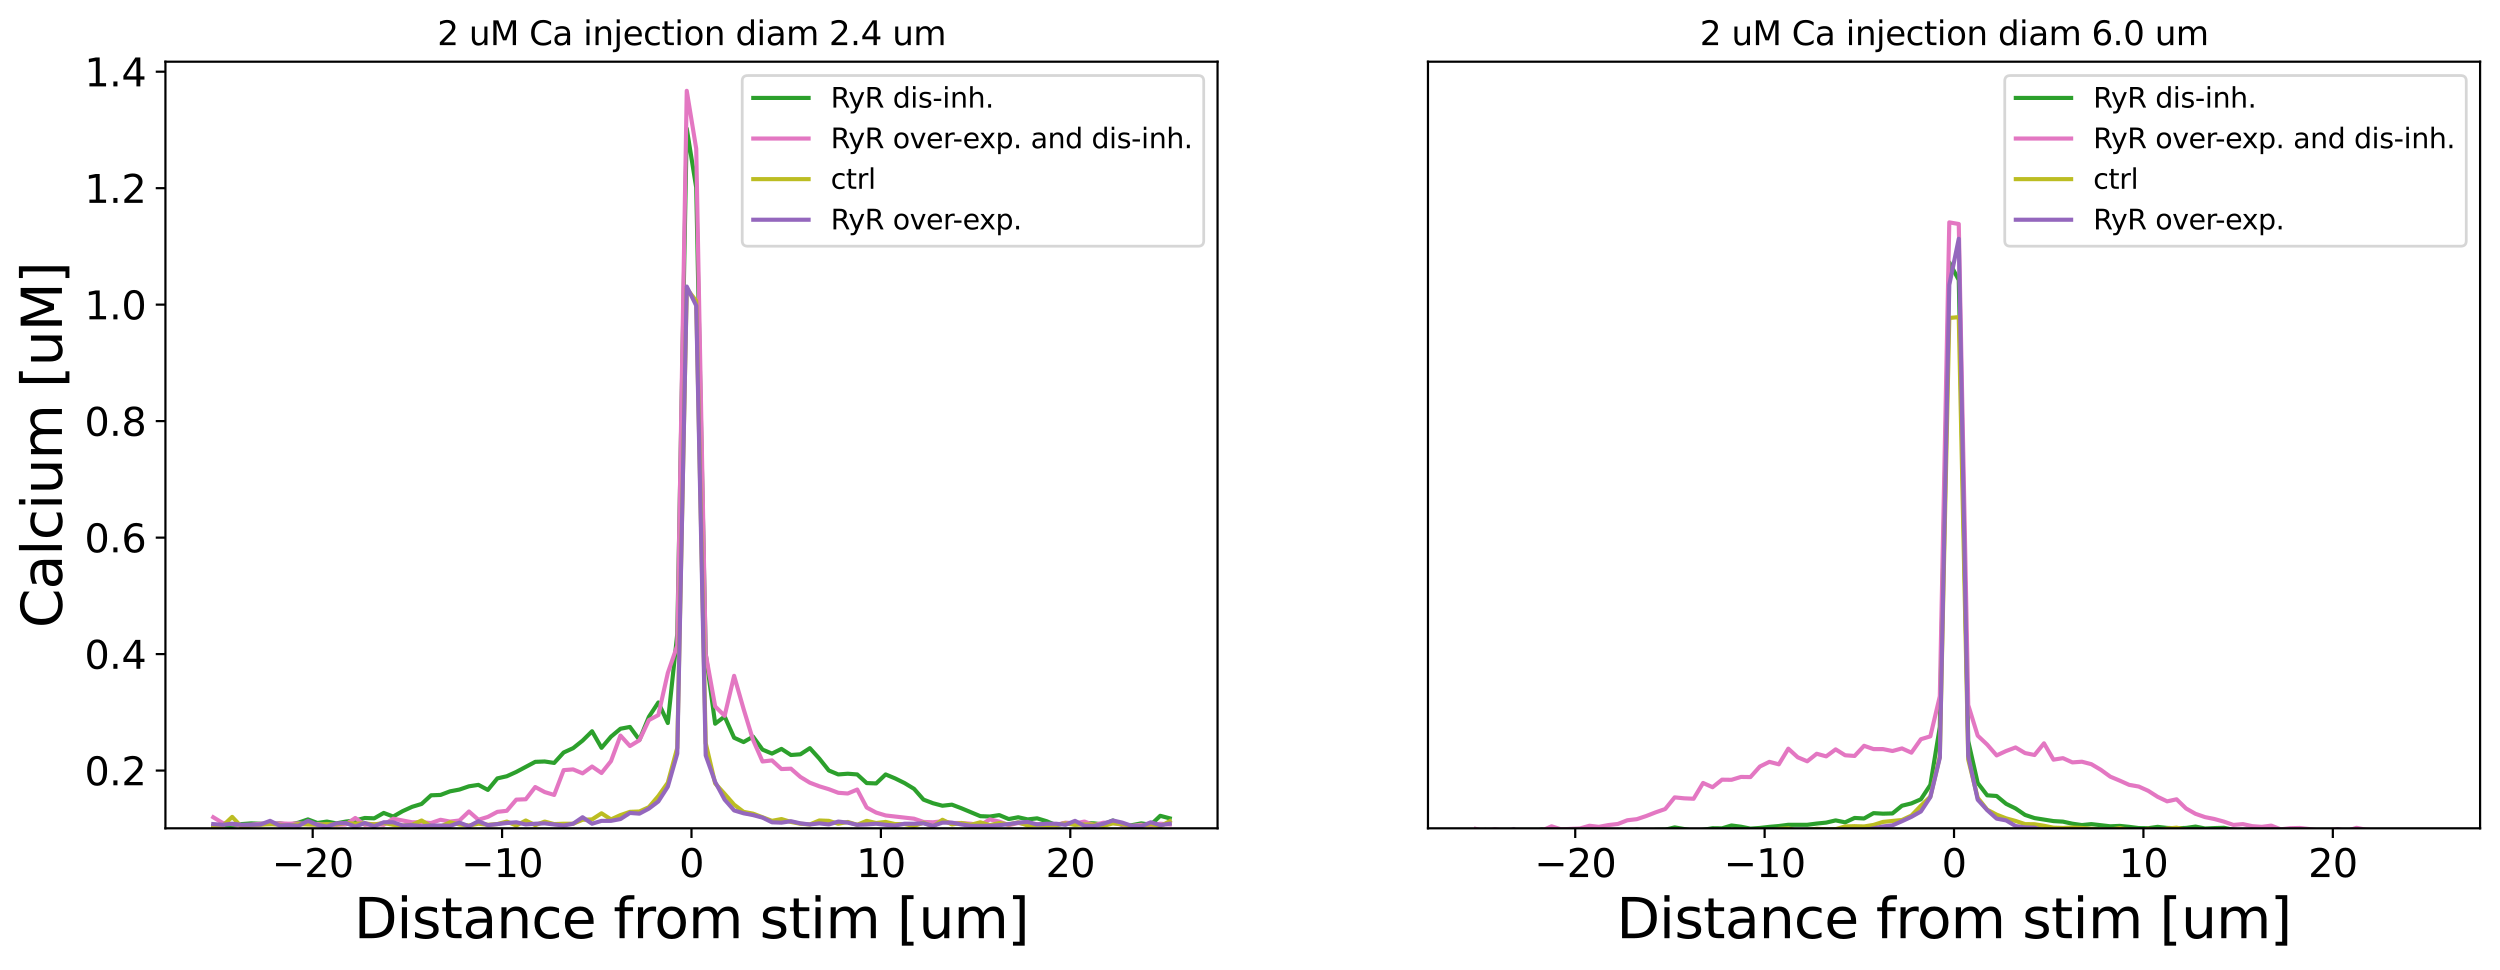 <?xml version="1.0" encoding="utf-8" standalone="no"?>
<!DOCTYPE svg PUBLIC "-//W3C//DTD SVG 1.1//EN"
  "http://www.w3.org/Graphics/SVG/1.1/DTD/svg11.dtd">
<svg xmlns:xlink="http://www.w3.org/1999/xlink" width="904.021pt" height="350.624pt" viewBox="0 0 904.021 350.624" xmlns="http://www.w3.org/2000/svg" version="1.1">
 <defs>
  <style type="text/css">*{stroke-linejoin: round; stroke-linecap: butt}</style>
 </defs>
 <g id="figure_1">
  <g id="patch_1">
   <path d="M 0 350.624 
L 904.021 350.624 
L 904.021 0 
L 0 0 
z
" style="fill: #ffffff"/>
  </g>
  <g id="axes_1">
   <g id="patch_2">
    <path d="M 59.821 299.518 
L 440.275 299.518 
L 440.275 22.318 
L 59.821 22.318 
z
" style="fill: #ffffff"/>
   </g>
   <g id="matplotlib.axis_1">
    <g id="xtick_1">
     <g id="line2d_1">
      <defs>
       <path id="m22f88941b1" d="M 0 0 
L 0 3.5 
" style="stroke: #000000; stroke-width: 0.8"/>
      </defs>
      <g>
       <use xlink:href="#m22f88941b1" x="113.071" y="299.518" style="stroke: #000000; stroke-width: 0.8"/>
      </g>
     </g>
     <g id="text_1">
      <!-- −20 -->
      <g transform="translate(98.297 317.156)scale(0.14 -0.14)">
       <defs>
        <path id="DejaVuSans-2212" d="M 678 2272 
L 4684 2272 
L 4684 1741 
L 678 1741 
L 678 2272 
z
" transform="scale(0.016)"/>
        <path id="DejaVuSans-32" d="M 1228 531 
L 3431 531 
L 3431 0 
L 469 0 
L 469 531 
Q 828 903 1448 1529 
Q 2069 2156 2228 2338 
Q 2531 2678 2651 2914 
Q 2772 3150 2772 3378 
Q 2772 3750 2511 3984 
Q 2250 4219 1831 4219 
Q 1534 4219 1204 4116 
Q 875 4013 500 3803 
L 500 4441 
Q 881 4594 1212 4672 
Q 1544 4750 1819 4750 
Q 2544 4750 2975 4387 
Q 3406 4025 3406 3419 
Q 3406 3131 3298 2873 
Q 3191 2616 2906 2266 
Q 2828 2175 2409 1742 
Q 1991 1309 1228 531 
z
" transform="scale(0.016)"/>
        <path id="DejaVuSans-30" d="M 2034 4250 
Q 1547 4250 1301 3770 
Q 1056 3291 1056 2328 
Q 1056 1369 1301 889 
Q 1547 409 2034 409 
Q 2525 409 2770 889 
Q 3016 1369 3016 2328 
Q 3016 3291 2770 3770 
Q 2525 4250 2034 4250 
z
M 2034 4750 
Q 2819 4750 3233 4129 
Q 3647 3509 3647 2328 
Q 3647 1150 3233 529 
Q 2819 -91 2034 -91 
Q 1250 -91 836 529 
Q 422 1150 422 2328 
Q 422 3509 836 4129 
Q 1250 4750 2034 4750 
z
" transform="scale(0.016)"/>
       </defs>
       <use xlink:href="#DejaVuSans-2212"/>
       <use xlink:href="#DejaVuSans-32" x="83.789"/>
       <use xlink:href="#DejaVuSans-30" x="147.412"/>
      </g>
     </g>
    </g>
    <g id="xtick_2">
     <g id="line2d_2">
      <g>
       <use xlink:href="#m22f88941b1" x="181.559" y="299.518" style="stroke: #000000; stroke-width: 0.8"/>
      </g>
     </g>
     <g id="text_2">
      <!-- −10 -->
      <g transform="translate(166.786 317.156)scale(0.14 -0.14)">
       <defs>
        <path id="DejaVuSans-31" d="M 794 531 
L 1825 531 
L 1825 4091 
L 703 3866 
L 703 4441 
L 1819 4666 
L 2450 4666 
L 2450 531 
L 3481 531 
L 3481 0 
L 794 0 
L 794 531 
z
" transform="scale(0.016)"/>
       </defs>
       <use xlink:href="#DejaVuSans-2212"/>
       <use xlink:href="#DejaVuSans-31" x="83.789"/>
       <use xlink:href="#DejaVuSans-30" x="147.412"/>
      </g>
     </g>
    </g>
    <g id="xtick_3">
     <g id="line2d_3">
      <g>
       <use xlink:href="#m22f88941b1" x="250.048" y="299.518" style="stroke: #000000; stroke-width: 0.8"/>
      </g>
     </g>
     <g id="text_3">
      <!-- 0 -->
      <g transform="translate(245.594 317.156)scale(0.14 -0.14)">
       <use xlink:href="#DejaVuSans-30"/>
      </g>
     </g>
    </g>
    <g id="xtick_4">
     <g id="line2d_4">
      <g>
       <use xlink:href="#m22f88941b1" x="318.537" y="299.518" style="stroke: #000000; stroke-width: 0.8"/>
      </g>
     </g>
     <g id="text_4">
      <!-- 10 -->
      <g transform="translate(309.629 317.156)scale(0.14 -0.14)">
       <use xlink:href="#DejaVuSans-31"/>
       <use xlink:href="#DejaVuSans-30" x="63.623"/>
      </g>
     </g>
    </g>
    <g id="xtick_5">
     <g id="line2d_5">
      <g>
       <use xlink:href="#m22f88941b1" x="387.025" y="299.518" style="stroke: #000000; stroke-width: 0.8"/>
      </g>
     </g>
     <g id="text_5">
      <!-- 20 -->
      <g transform="translate(378.118 317.156)scale(0.14 -0.14)">
       <use xlink:href="#DejaVuSans-32"/>
       <use xlink:href="#DejaVuSans-30" x="63.623"/>
      </g>
     </g>
    </g>
    <g id="text_6">
     <!-- Distance from stim [um] -->
     <g transform="translate(127.993 339.264)scale(0.2 -0.2)">
      <defs>
       <path id="DejaVuSans-44" d="M 1259 4147 
L 1259 519 
L 2022 519 
Q 2988 519 3436 956 
Q 3884 1394 3884 2338 
Q 3884 3275 3436 3711 
Q 2988 4147 2022 4147 
L 1259 4147 
z
M 628 4666 
L 1925 4666 
Q 3281 4666 3915 4102 
Q 4550 3538 4550 2338 
Q 4550 1131 3912 565 
Q 3275 0 1925 0 
L 628 0 
L 628 4666 
z
" transform="scale(0.016)"/>
       <path id="DejaVuSans-69" d="M 603 3500 
L 1178 3500 
L 1178 0 
L 603 0 
L 603 3500 
z
M 603 4863 
L 1178 4863 
L 1178 4134 
L 603 4134 
L 603 4863 
z
" transform="scale(0.016)"/>
       <path id="DejaVuSans-73" d="M 2834 3397 
L 2834 2853 
Q 2591 2978 2328 3040 
Q 2066 3103 1784 3103 
Q 1356 3103 1142 2972 
Q 928 2841 928 2578 
Q 928 2378 1081 2264 
Q 1234 2150 1697 2047 
L 1894 2003 
Q 2506 1872 2764 1633 
Q 3022 1394 3022 966 
Q 3022 478 2636 193 
Q 2250 -91 1575 -91 
Q 1294 -91 989 -36 
Q 684 19 347 128 
L 347 722 
Q 666 556 975 473 
Q 1284 391 1588 391 
Q 1994 391 2212 530 
Q 2431 669 2431 922 
Q 2431 1156 2273 1281 
Q 2116 1406 1581 1522 
L 1381 1569 
Q 847 1681 609 1914 
Q 372 2147 372 2553 
Q 372 3047 722 3315 
Q 1072 3584 1716 3584 
Q 2034 3584 2315 3537 
Q 2597 3491 2834 3397 
z
" transform="scale(0.016)"/>
       <path id="DejaVuSans-74" d="M 1172 4494 
L 1172 3500 
L 2356 3500 
L 2356 3053 
L 1172 3053 
L 1172 1153 
Q 1172 725 1289 603 
Q 1406 481 1766 481 
L 2356 481 
L 2356 0 
L 1766 0 
Q 1100 0 847 248 
Q 594 497 594 1153 
L 594 3053 
L 172 3053 
L 172 3500 
L 594 3500 
L 594 4494 
L 1172 4494 
z
" transform="scale(0.016)"/>
       <path id="DejaVuSans-61" d="M 2194 1759 
Q 1497 1759 1228 1600 
Q 959 1441 959 1056 
Q 959 750 1161 570 
Q 1363 391 1709 391 
Q 2188 391 2477 730 
Q 2766 1069 2766 1631 
L 2766 1759 
L 2194 1759 
z
M 3341 1997 
L 3341 0 
L 2766 0 
L 2766 531 
Q 2569 213 2275 61 
Q 1981 -91 1556 -91 
Q 1019 -91 701 211 
Q 384 513 384 1019 
Q 384 1609 779 1909 
Q 1175 2209 1959 2209 
L 2766 2209 
L 2766 2266 
Q 2766 2663 2505 2880 
Q 2244 3097 1772 3097 
Q 1472 3097 1187 3025 
Q 903 2953 641 2809 
L 641 3341 
Q 956 3463 1253 3523 
Q 1550 3584 1831 3584 
Q 2591 3584 2966 3190 
Q 3341 2797 3341 1997 
z
" transform="scale(0.016)"/>
       <path id="DejaVuSans-6e" d="M 3513 2113 
L 3513 0 
L 2938 0 
L 2938 2094 
Q 2938 2591 2744 2837 
Q 2550 3084 2163 3084 
Q 1697 3084 1428 2787 
Q 1159 2491 1159 1978 
L 1159 0 
L 581 0 
L 581 3500 
L 1159 3500 
L 1159 2956 
Q 1366 3272 1645 3428 
Q 1925 3584 2291 3584 
Q 2894 3584 3203 3211 
Q 3513 2838 3513 2113 
z
" transform="scale(0.016)"/>
       <path id="DejaVuSans-63" d="M 3122 3366 
L 3122 2828 
Q 2878 2963 2633 3030 
Q 2388 3097 2138 3097 
Q 1578 3097 1268 2742 
Q 959 2388 959 1747 
Q 959 1106 1268 751 
Q 1578 397 2138 397 
Q 2388 397 2633 464 
Q 2878 531 3122 666 
L 3122 134 
Q 2881 22 2623 -34 
Q 2366 -91 2075 -91 
Q 1284 -91 818 406 
Q 353 903 353 1747 
Q 353 2603 823 3093 
Q 1294 3584 2113 3584 
Q 2378 3584 2631 3529 
Q 2884 3475 3122 3366 
z
" transform="scale(0.016)"/>
       <path id="DejaVuSans-65" d="M 3597 1894 
L 3597 1613 
L 953 1613 
Q 991 1019 1311 708 
Q 1631 397 2203 397 
Q 2534 397 2845 478 
Q 3156 559 3463 722 
L 3463 178 
Q 3153 47 2828 -22 
Q 2503 -91 2169 -91 
Q 1331 -91 842 396 
Q 353 884 353 1716 
Q 353 2575 817 3079 
Q 1281 3584 2069 3584 
Q 2775 3584 3186 3129 
Q 3597 2675 3597 1894 
z
M 3022 2063 
Q 3016 2534 2758 2815 
Q 2500 3097 2075 3097 
Q 1594 3097 1305 2825 
Q 1016 2553 972 2059 
L 3022 2063 
z
" transform="scale(0.016)"/>
       <path id="DejaVuSans-20" transform="scale(0.016)"/>
       <path id="DejaVuSans-66" d="M 2375 4863 
L 2375 4384 
L 1825 4384 
Q 1516 4384 1395 4259 
Q 1275 4134 1275 3809 
L 1275 3500 
L 2222 3500 
L 2222 3053 
L 1275 3053 
L 1275 0 
L 697 0 
L 697 3053 
L 147 3053 
L 147 3500 
L 697 3500 
L 697 3744 
Q 697 4328 969 4595 
Q 1241 4863 1831 4863 
L 2375 4863 
z
" transform="scale(0.016)"/>
       <path id="DejaVuSans-72" d="M 2631 2963 
Q 2534 3019 2420 3045 
Q 2306 3072 2169 3072 
Q 1681 3072 1420 2755 
Q 1159 2438 1159 1844 
L 1159 0 
L 581 0 
L 581 3500 
L 1159 3500 
L 1159 2956 
Q 1341 3275 1631 3429 
Q 1922 3584 2338 3584 
Q 2397 3584 2469 3576 
Q 2541 3569 2628 3553 
L 2631 2963 
z
" transform="scale(0.016)"/>
       <path id="DejaVuSans-6f" d="M 1959 3097 
Q 1497 3097 1228 2736 
Q 959 2375 959 1747 
Q 959 1119 1226 758 
Q 1494 397 1959 397 
Q 2419 397 2687 759 
Q 2956 1122 2956 1747 
Q 2956 2369 2687 2733 
Q 2419 3097 1959 3097 
z
M 1959 3584 
Q 2709 3584 3137 3096 
Q 3566 2609 3566 1747 
Q 3566 888 3137 398 
Q 2709 -91 1959 -91 
Q 1206 -91 779 398 
Q 353 888 353 1747 
Q 353 2609 779 3096 
Q 1206 3584 1959 3584 
z
" transform="scale(0.016)"/>
       <path id="DejaVuSans-6d" d="M 3328 2828 
Q 3544 3216 3844 3400 
Q 4144 3584 4550 3584 
Q 5097 3584 5394 3201 
Q 5691 2819 5691 2113 
L 5691 0 
L 5113 0 
L 5113 2094 
Q 5113 2597 4934 2840 
Q 4756 3084 4391 3084 
Q 3944 3084 3684 2787 
Q 3425 2491 3425 1978 
L 3425 0 
L 2847 0 
L 2847 2094 
Q 2847 2600 2669 2842 
Q 2491 3084 2119 3084 
Q 1678 3084 1418 2786 
Q 1159 2488 1159 1978 
L 1159 0 
L 581 0 
L 581 3500 
L 1159 3500 
L 1159 2956 
Q 1356 3278 1631 3431 
Q 1906 3584 2284 3584 
Q 2666 3584 2933 3390 
Q 3200 3197 3328 2828 
z
" transform="scale(0.016)"/>
       <path id="DejaVuSans-5b" d="M 550 4863 
L 1875 4863 
L 1875 4416 
L 1125 4416 
L 1125 -397 
L 1875 -397 
L 1875 -844 
L 550 -844 
L 550 4863 
z
" transform="scale(0.016)"/>
       <path id="DejaVuSans-75" d="M 544 1381 
L 544 3500 
L 1119 3500 
L 1119 1403 
Q 1119 906 1312 657 
Q 1506 409 1894 409 
Q 2359 409 2629 706 
Q 2900 1003 2900 1516 
L 2900 3500 
L 3475 3500 
L 3475 0 
L 2900 0 
L 2900 538 
Q 2691 219 2414 64 
Q 2138 -91 1772 -91 
Q 1169 -91 856 284 
Q 544 659 544 1381 
z
M 1991 3584 
L 1991 3584 
z
" transform="scale(0.016)"/>
       <path id="DejaVuSans-5d" d="M 1947 4863 
L 1947 -844 
L 622 -844 
L 622 -397 
L 1369 -397 
L 1369 4416 
L 622 4416 
L 622 4863 
L 1947 4863 
z
" transform="scale(0.016)"/>
      </defs>
      <use xlink:href="#DejaVuSans-44"/>
      <use xlink:href="#DejaVuSans-69" x="77.002"/>
      <use xlink:href="#DejaVuSans-73" x="104.785"/>
      <use xlink:href="#DejaVuSans-74" x="156.885"/>
      <use xlink:href="#DejaVuSans-61" x="196.094"/>
      <use xlink:href="#DejaVuSans-6e" x="257.373"/>
      <use xlink:href="#DejaVuSans-63" x="320.752"/>
      <use xlink:href="#DejaVuSans-65" x="375.732"/>
      <use xlink:href="#DejaVuSans-20" x="437.256"/>
      <use xlink:href="#DejaVuSans-66" x="469.043"/>
      <use xlink:href="#DejaVuSans-72" x="504.248"/>
      <use xlink:href="#DejaVuSans-6f" x="543.111"/>
      <use xlink:href="#DejaVuSans-6d" x="604.293"/>
      <use xlink:href="#DejaVuSans-20" x="701.705"/>
      <use xlink:href="#DejaVuSans-73" x="733.492"/>
      <use xlink:href="#DejaVuSans-74" x="785.592"/>
      <use xlink:href="#DejaVuSans-69" x="824.801"/>
      <use xlink:href="#DejaVuSans-6d" x="852.584"/>
      <use xlink:href="#DejaVuSans-20" x="949.996"/>
      <use xlink:href="#DejaVuSans-5b" x="981.783"/>
      <use xlink:href="#DejaVuSans-75" x="1020.797"/>
      <use xlink:href="#DejaVuSans-6d" x="1084.176"/>
      <use xlink:href="#DejaVuSans-5d" x="1181.588"/>
     </g>
    </g>
   </g>
   <g id="matplotlib.axis_2">
    <g id="ytick_1">
     <g id="line2d_6">
      <defs>
       <path id="mc783972e8f" d="M 0 0 
L -3.5 0 
" style="stroke: #000000; stroke-width: 0.8"/>
      </defs>
      <g>
       <use xlink:href="#mc783972e8f" x="59.821" y="278.645" style="stroke: #000000; stroke-width: 0.8"/>
      </g>
     </g>
     <g id="text_7">
      <!-- 0.2 -->
      <g transform="translate(30.556 283.964)scale(0.14 -0.14)">
       <defs>
        <path id="DejaVuSans-2e" d="M 684 794 
L 1344 794 
L 1344 0 
L 684 0 
L 684 794 
z
" transform="scale(0.016)"/>
       </defs>
       <use xlink:href="#DejaVuSans-30"/>
       <use xlink:href="#DejaVuSans-2e" x="63.623"/>
       <use xlink:href="#DejaVuSans-32" x="95.41"/>
      </g>
     </g>
    </g>
    <g id="ytick_2">
     <g id="line2d_7">
      <g>
       <use xlink:href="#mc783972e8f" x="59.821" y="236.524" style="stroke: #000000; stroke-width: 0.8"/>
      </g>
     </g>
     <g id="text_8">
      <!-- 0.4 -->
      <g transform="translate(30.556 241.843)scale(0.14 -0.14)">
       <defs>
        <path id="DejaVuSans-34" d="M 2419 4116 
L 825 1625 
L 2419 1625 
L 2419 4116 
z
M 2253 4666 
L 3047 4666 
L 3047 1625 
L 3713 1625 
L 3713 1100 
L 3047 1100 
L 3047 0 
L 2419 0 
L 2419 1100 
L 313 1100 
L 313 1709 
L 2253 4666 
z
" transform="scale(0.016)"/>
       </defs>
       <use xlink:href="#DejaVuSans-30"/>
       <use xlink:href="#DejaVuSans-2e" x="63.623"/>
       <use xlink:href="#DejaVuSans-34" x="95.41"/>
      </g>
     </g>
    </g>
    <g id="ytick_3">
     <g id="line2d_8">
      <g>
       <use xlink:href="#mc783972e8f" x="59.821" y="194.403" style="stroke: #000000; stroke-width: 0.8"/>
      </g>
     </g>
     <g id="text_9">
      <!-- 0.6 -->
      <g transform="translate(30.556 199.722)scale(0.14 -0.14)">
       <defs>
        <path id="DejaVuSans-36" d="M 2113 2584 
Q 1688 2584 1439 2293 
Q 1191 2003 1191 1497 
Q 1191 994 1439 701 
Q 1688 409 2113 409 
Q 2538 409 2786 701 
Q 3034 994 3034 1497 
Q 3034 2003 2786 2293 
Q 2538 2584 2113 2584 
z
M 3366 4563 
L 3366 3988 
Q 3128 4100 2886 4159 
Q 2644 4219 2406 4219 
Q 1781 4219 1451 3797 
Q 1122 3375 1075 2522 
Q 1259 2794 1537 2939 
Q 1816 3084 2150 3084 
Q 2853 3084 3261 2657 
Q 3669 2231 3669 1497 
Q 3669 778 3244 343 
Q 2819 -91 2113 -91 
Q 1303 -91 875 529 
Q 447 1150 447 2328 
Q 447 3434 972 4092 
Q 1497 4750 2381 4750 
Q 2619 4750 2861 4703 
Q 3103 4656 3366 4563 
z
" transform="scale(0.016)"/>
       </defs>
       <use xlink:href="#DejaVuSans-30"/>
       <use xlink:href="#DejaVuSans-2e" x="63.623"/>
       <use xlink:href="#DejaVuSans-36" x="95.41"/>
      </g>
     </g>
    </g>
    <g id="ytick_4">
     <g id="line2d_9">
      <g>
       <use xlink:href="#mc783972e8f" x="59.821" y="152.282" style="stroke: #000000; stroke-width: 0.8"/>
      </g>
     </g>
     <g id="text_10">
      <!-- 0.8 -->
      <g transform="translate(30.556 157.601)scale(0.14 -0.14)">
       <defs>
        <path id="DejaVuSans-38" d="M 2034 2216 
Q 1584 2216 1326 1975 
Q 1069 1734 1069 1313 
Q 1069 891 1326 650 
Q 1584 409 2034 409 
Q 2484 409 2743 651 
Q 3003 894 3003 1313 
Q 3003 1734 2745 1975 
Q 2488 2216 2034 2216 
z
M 1403 2484 
Q 997 2584 770 2862 
Q 544 3141 544 3541 
Q 544 4100 942 4425 
Q 1341 4750 2034 4750 
Q 2731 4750 3128 4425 
Q 3525 4100 3525 3541 
Q 3525 3141 3298 2862 
Q 3072 2584 2669 2484 
Q 3125 2378 3379 2068 
Q 3634 1759 3634 1313 
Q 3634 634 3220 271 
Q 2806 -91 2034 -91 
Q 1263 -91 848 271 
Q 434 634 434 1313 
Q 434 1759 690 2068 
Q 947 2378 1403 2484 
z
M 1172 3481 
Q 1172 3119 1398 2916 
Q 1625 2713 2034 2713 
Q 2441 2713 2670 2916 
Q 2900 3119 2900 3481 
Q 2900 3844 2670 4047 
Q 2441 4250 2034 4250 
Q 1625 4250 1398 4047 
Q 1172 3844 1172 3481 
z
" transform="scale(0.016)"/>
       </defs>
       <use xlink:href="#DejaVuSans-30"/>
       <use xlink:href="#DejaVuSans-2e" x="63.623"/>
       <use xlink:href="#DejaVuSans-38" x="95.41"/>
      </g>
     </g>
    </g>
    <g id="ytick_5">
     <g id="line2d_10">
      <g>
       <use xlink:href="#mc783972e8f" x="59.821" y="110.162" style="stroke: #000000; stroke-width: 0.8"/>
      </g>
     </g>
     <g id="text_11">
      <!-- 1.0 -->
      <g transform="translate(30.556 115.481)scale(0.14 -0.14)">
       <use xlink:href="#DejaVuSans-31"/>
       <use xlink:href="#DejaVuSans-2e" x="63.623"/>
       <use xlink:href="#DejaVuSans-30" x="95.41"/>
      </g>
     </g>
    </g>
    <g id="ytick_6">
     <g id="line2d_11">
      <g>
       <use xlink:href="#mc783972e8f" x="59.821" y="68.041" style="stroke: #000000; stroke-width: 0.8"/>
      </g>
     </g>
     <g id="text_12">
      <!-- 1.2 -->
      <g transform="translate(30.556 73.36)scale(0.14 -0.14)">
       <use xlink:href="#DejaVuSans-31"/>
       <use xlink:href="#DejaVuSans-2e" x="63.623"/>
       <use xlink:href="#DejaVuSans-32" x="95.41"/>
      </g>
     </g>
    </g>
    <g id="ytick_7">
     <g id="line2d_12">
      <g>
       <use xlink:href="#mc783972e8f" x="59.821" y="25.92" style="stroke: #000000; stroke-width: 0.8"/>
      </g>
     </g>
     <g id="text_13">
      <!-- 1.4 -->
      <g transform="translate(30.556 31.239)scale(0.14 -0.14)">
       <use xlink:href="#DejaVuSans-31"/>
       <use xlink:href="#DejaVuSans-2e" x="63.623"/>
       <use xlink:href="#DejaVuSans-34" x="95.41"/>
      </g>
     </g>
    </g>
    <g id="text_14">
     <!-- Calcium [uM] -->
     <g transform="translate(22.397 227.109)rotate(-90)scale(0.2 -0.2)">
      <defs>
       <path id="DejaVuSans-43" d="M 4122 4306 
L 4122 3641 
Q 3803 3938 3442 4084 
Q 3081 4231 2675 4231 
Q 1875 4231 1450 3742 
Q 1025 3253 1025 2328 
Q 1025 1406 1450 917 
Q 1875 428 2675 428 
Q 3081 428 3442 575 
Q 3803 722 4122 1019 
L 4122 359 
Q 3791 134 3420 21 
Q 3050 -91 2638 -91 
Q 1578 -91 968 557 
Q 359 1206 359 2328 
Q 359 3453 968 4101 
Q 1578 4750 2638 4750 
Q 3056 4750 3426 4639 
Q 3797 4528 4122 4306 
z
" transform="scale(0.016)"/>
       <path id="DejaVuSans-6c" d="M 603 4863 
L 1178 4863 
L 1178 0 
L 603 0 
L 603 4863 
z
" transform="scale(0.016)"/>
       <path id="DejaVuSans-4d" d="M 628 4666 
L 1569 4666 
L 2759 1491 
L 3956 4666 
L 4897 4666 
L 4897 0 
L 4281 0 
L 4281 4097 
L 3078 897 
L 2444 897 
L 1241 4097 
L 1241 0 
L 628 0 
L 628 4666 
z
" transform="scale(0.016)"/>
      </defs>
      <use xlink:href="#DejaVuSans-43"/>
      <use xlink:href="#DejaVuSans-61" x="69.824"/>
      <use xlink:href="#DejaVuSans-6c" x="131.104"/>
      <use xlink:href="#DejaVuSans-63" x="158.887"/>
      <use xlink:href="#DejaVuSans-69" x="213.867"/>
      <use xlink:href="#DejaVuSans-75" x="241.65"/>
      <use xlink:href="#DejaVuSans-6d" x="305.029"/>
      <use xlink:href="#DejaVuSans-20" x="402.441"/>
      <use xlink:href="#DejaVuSans-5b" x="434.229"/>
      <use xlink:href="#DejaVuSans-75" x="473.242"/>
      <use xlink:href="#DejaVuSans-4d" x="536.621"/>
      <use xlink:href="#DejaVuSans-5d" x="622.9"/>
     </g>
    </g>
   </g>
   <g id="line2d_13">
    <path d="M 77.114 298.648 
L 80.538 298.518 
L 83.963 298.648 
L 87.387 297.998 
L 90.812 297.737 
L 94.236 297.867 
L 97.661 297.998 
L 101.085 297.737 
L 104.509 298.258 
L 107.934 297.477 
L 111.358 296.306 
L 114.783 297.607 
L 118.207 297.087 
L 121.632 297.737 
L 125.056 297.087 
L 128.481 296.696 
L 131.905 295.786 
L 135.329 295.916 
L 138.754 293.964 
L 142.178 295.265 
L 145.603 293.314 
L 149.027 291.753 
L 152.452 290.712 
L 155.876 287.589 
L 159.3 287.459 
L 162.725 286.158 
L 166.149 285.508 
L 169.574 284.337 
L 172.998 283.816 
L 176.423 285.638 
L 179.847 281.474 
L 183.271 280.694 
L 186.696 279.133 
L 190.12 277.311 
L 193.545 275.49 
L 196.969 275.36 
L 200.394 275.88 
L 203.818 272.107 
L 207.242 270.546 
L 210.667 267.814 
L 214.091 264.431 
L 217.516 270.416 
L 220.94 266.383 
L 224.365 263.52 
L 227.789 262.87 
L 231.214 267.553 
L 234.638 259.227 
L 238.062 254.023 
L 241.487 261.439 
L 244.911 229.173 
L 248.336 46.509 
L 251.76 67.846 
L 255.185 236.459 
L 258.609 261.699 
L 262.033 259.097 
L 265.458 266.773 
L 268.882 268.334 
L 272.307 266.383 
L 275.731 271.066 
L 279.156 272.497 
L 282.58 270.806 
L 286.004 273.018 
L 289.429 272.758 
L 292.853 270.546 
L 296.278 274.319 
L 299.702 278.612 
L 303.127 280.043 
L 306.551 279.783 
L 309.975 280.043 
L 313.4 283.166 
L 316.824 283.296 
L 320.249 280.043 
L 323.673 281.474 
L 327.098 283.166 
L 330.522 285.247 
L 333.947 289.151 
L 337.371 290.452 
L 340.795 291.362 
L 344.22 290.972 
L 347.644 292.273 
L 351.069 293.704 
L 354.493 295.135 
L 357.918 295.265 
L 361.342 294.745 
L 364.766 296.176 
L 368.191 295.526 
L 371.615 296.306 
L 375.04 295.916 
L 378.464 296.957 
L 381.889 298.388 
L 385.313 297.607 
L 388.737 298.128 
L 392.162 297.607 
L 395.586 297.737 
L 399.011 298.128 
L 402.435 296.696 
L 405.86 298.388 
L 409.284 298.388 
L 412.708 297.737 
L 416.133 298.258 
L 419.557 295.005 
L 422.982 295.916 
" clip-path="url(#pfb4d854bbe)" style="fill: none; stroke: #2ca02c; stroke-width: 1.5; stroke-linecap: square"/>
   </g>
   <g id="line2d_14">
    <path d="M 77.114 295.526 
L 80.538 297.607 
L 83.963 297.998 
L 87.387 298.388 
L 90.812 298.258 
L 94.236 297.867 
L 97.661 297.867 
L 101.085 297.737 
L 104.509 297.867 
L 107.934 297.737 
L 111.358 297.998 
L 114.783 297.998 
L 118.207 298.258 
L 121.632 298.258 
L 125.056 298.128 
L 128.481 295.786 
L 131.905 298.258 
L 135.329 297.998 
L 138.754 298.258 
L 142.178 296.046 
L 145.603 296.696 
L 149.027 297.347 
L 152.452 297.347 
L 155.876 297.607 
L 159.3 296.436 
L 162.725 297.087 
L 166.149 296.696 
L 169.574 293.444 
L 172.998 296.436 
L 176.423 295.395 
L 179.847 293.574 
L 183.271 293.184 
L 186.696 289.151 
L 190.12 289.02 
L 193.545 284.597 
L 196.969 286.418 
L 200.394 287.459 
L 203.818 278.482 
L 207.242 278.222 
L 210.667 279.653 
L 214.091 277.181 
L 217.516 279.523 
L 220.94 275.23 
L 224.365 265.992 
L 227.789 269.765 
L 231.214 267.684 
L 234.638 260.398 
L 238.062 258.576 
L 241.487 243.354 
L 244.911 233.467 
L 248.336 32.848 
L 251.76 53.795 
L 255.185 236.459 
L 258.609 255.454 
L 262.033 258.837 
L 265.458 244.395 
L 268.882 256.365 
L 272.307 267.553 
L 275.731 275.36 
L 279.156 274.969 
L 282.58 278.092 
L 286.004 277.962 
L 289.429 280.954 
L 292.853 283.036 
L 296.278 284.337 
L 299.702 285.378 
L 303.127 286.679 
L 306.551 286.939 
L 309.975 285.508 
L 313.4 292.013 
L 316.824 293.834 
L 320.249 294.875 
L 323.673 295.265 
L 327.098 295.656 
L 330.522 296.046 
L 333.947 297.217 
L 337.371 297.347 
L 340.795 296.957 
L 344.22 297.607 
L 347.644 297.607 
L 351.069 297.867 
L 354.493 298.388 
L 357.918 296.306 
L 361.342 297.087 
L 364.766 298.388 
L 368.191 297.607 
L 371.615 298.128 
L 375.04 297.998 
L 378.464 297.998 
L 381.889 298.258 
L 385.313 297.477 
L 388.737 297.737 
L 392.162 297.087 
L 395.586 298.388 
L 399.011 297.477 
L 402.435 297.607 
L 405.86 298.258 
L 409.284 298.648 
L 412.708 298.258 
L 416.133 298.518 
L 419.557 297.867 
L 422.982 298.128 
" clip-path="url(#pfb4d854bbe)" style="fill: none; stroke: #e377c2; stroke-width: 1.5; stroke-linecap: square"/>
   </g>
   <g id="line2d_15">
    <path d="M 77.114 298.908 
L 80.538 298.648 
L 83.963 295.395 
L 87.387 299.038 
L 90.812 298.518 
L 94.236 298.258 
L 97.661 297.998 
L 101.085 298.258 
L 104.509 298.648 
L 107.934 297.998 
L 111.358 298.128 
L 114.783 298.258 
L 118.207 297.998 
L 121.632 298.128 
L 125.056 297.607 
L 128.481 297.867 
L 131.905 297.737 
L 135.329 298.128 
L 138.754 297.607 
L 142.178 298.258 
L 145.603 298.518 
L 149.027 298.258 
L 152.452 296.696 
L 155.876 298.778 
L 159.3 298.908 
L 162.725 297.347 
L 166.149 298.128 
L 169.574 298.518 
L 172.998 297.867 
L 176.423 298.258 
L 179.847 297.998 
L 183.271 297.087 
L 186.696 298.518 
L 190.12 296.696 
L 193.545 298.388 
L 196.969 297.087 
L 200.394 297.998 
L 203.818 297.867 
L 207.242 297.867 
L 210.667 296.436 
L 214.091 296.306 
L 217.516 294.094 
L 220.94 296.306 
L 224.365 294.745 
L 227.789 293.574 
L 231.214 293.444 
L 234.638 291.883 
L 238.062 287.849 
L 241.487 283.036 
L 244.911 270.416 
L 248.336 104.405 
L 251.76 108.828 
L 255.185 268.724 
L 258.609 283.296 
L 262.033 287.069 
L 265.458 290.972 
L 268.882 293.574 
L 272.307 294.225 
L 275.731 295.526 
L 279.156 296.827 
L 282.58 296.176 
L 286.004 297.217 
L 289.429 297.867 
L 292.853 298.128 
L 296.278 296.696 
L 299.702 296.827 
L 303.127 297.867 
L 306.551 297.217 
L 309.975 298.258 
L 313.4 296.827 
L 316.824 297.607 
L 320.249 297.217 
L 323.673 297.998 
L 327.098 297.998 
L 330.522 298.648 
L 333.947 297.477 
L 337.371 298.908 
L 340.795 296.436 
L 344.22 298.128 
L 347.644 297.607 
L 351.069 298.258 
L 354.493 297.347 
L 357.918 298.388 
L 361.342 297.607 
L 364.766 298.128 
L 368.191 297.347 
L 371.615 298.518 
L 375.04 298.258 
L 378.464 298.388 
L 381.889 298.258 
L 385.313 297.737 
L 388.737 298.258 
L 392.162 298.128 
L 395.586 298.128 
L 399.011 298.648 
L 402.435 297.737 
L 405.86 297.998 
L 409.284 298.778 
L 412.708 298.648 
L 416.133 297.998 
L 419.557 298.778 
L 422.982 296.957 
" clip-path="url(#pfb4d854bbe)" style="fill: none; stroke: #bcbd22; stroke-width: 1.5; stroke-linecap: square"/>
   </g>
   <g id="line2d_16">
    <path d="M 77.114 297.998 
L 80.538 298.258 
L 83.963 297.867 
L 87.387 298.258 
L 90.812 298.258 
L 94.236 298.128 
L 97.661 296.827 
L 101.085 298.518 
L 104.509 298.388 
L 107.934 298.648 
L 111.358 296.827 
L 114.783 298.258 
L 118.207 298.908 
L 121.632 297.737 
L 125.056 297.607 
L 128.481 298.908 
L 131.905 297.607 
L 135.329 298.778 
L 138.754 297.347 
L 142.178 297.347 
L 145.603 298.518 
L 149.027 298.388 
L 152.452 298.778 
L 155.876 298.518 
L 159.3 298.518 
L 162.725 298.648 
L 166.149 297.477 
L 169.574 298.778 
L 172.998 296.957 
L 176.423 298.388 
L 179.847 297.998 
L 183.271 297.607 
L 186.696 297.347 
L 190.12 298.128 
L 193.545 297.867 
L 196.969 297.737 
L 200.394 298.128 
L 203.818 298.518 
L 207.242 297.867 
L 210.667 295.526 
L 214.091 297.867 
L 217.516 296.827 
L 220.94 296.827 
L 224.365 296.176 
L 227.789 293.964 
L 231.214 294.225 
L 234.638 292.403 
L 238.062 289.801 
L 241.487 284.467 
L 244.911 272.497 
L 248.336 103.624 
L 251.76 110.52 
L 255.185 273.148 
L 258.609 282.775 
L 262.033 289.151 
L 265.458 293.054 
L 268.882 294.094 
L 272.307 294.745 
L 275.731 295.656 
L 279.156 297.347 
L 282.58 297.477 
L 286.004 296.957 
L 289.429 297.737 
L 292.853 298.128 
L 296.278 297.737 
L 299.702 298.128 
L 303.127 297.087 
L 306.551 297.477 
L 309.975 298.258 
L 313.4 298.128 
L 316.824 297.867 
L 320.249 298.258 
L 323.673 298.518 
L 327.098 297.867 
L 330.522 297.867 
L 333.947 297.737 
L 337.371 298.648 
L 340.795 297.477 
L 344.22 297.477 
L 347.644 298.128 
L 351.069 298.648 
L 354.493 298.648 
L 357.918 298.648 
L 361.342 298.388 
L 364.766 297.998 
L 368.191 297.477 
L 371.615 297.217 
L 375.04 298.128 
L 378.464 297.867 
L 381.889 297.867 
L 385.313 298.258 
L 388.737 296.827 
L 392.162 298.648 
L 395.586 298.648 
L 399.011 297.867 
L 402.435 296.696 
L 405.86 297.477 
L 409.284 298.648 
L 412.708 298.778 
L 416.133 297.347 
L 419.557 298.388 
L 422.982 297.867 
" clip-path="url(#pfb4d854bbe)" style="fill: none; stroke: #9467bd; stroke-width: 1.5; stroke-linecap: square"/>
   </g>
   <g id="patch_3">
    <path d="M 59.821 299.518 
L 59.821 22.318 
" style="fill: none; stroke: #000000; stroke-width: 0.8; stroke-linejoin: miter; stroke-linecap: square"/>
   </g>
   <g id="patch_4">
    <path d="M 440.275 299.518 
L 440.275 22.318 
" style="fill: none; stroke: #000000; stroke-width: 0.8; stroke-linejoin: miter; stroke-linecap: square"/>
   </g>
   <g id="patch_5">
    <path d="M 59.821 299.518 
L 440.275 299.518 
" style="fill: none; stroke: #000000; stroke-width: 0.8; stroke-linejoin: miter; stroke-linecap: square"/>
   </g>
   <g id="patch_6">
    <path d="M 59.821 22.318 
L 440.275 22.318 
" style="fill: none; stroke: #000000; stroke-width: 0.8; stroke-linejoin: miter; stroke-linecap: square"/>
   </g>
   <g id="text_15">
    <!-- 2 uM Ca injection diam 2.4 um -->
    <g transform="translate(158.137 16.318)scale(0.12 -0.12)">
     <defs>
      <path id="DejaVuSans-6a" d="M 603 3500 
L 1178 3500 
L 1178 -63 
Q 1178 -731 923 -1031 
Q 669 -1331 103 -1331 
L -116 -1331 
L -116 -844 
L 38 -844 
Q 366 -844 484 -692 
Q 603 -541 603 -63 
L 603 3500 
z
M 603 4863 
L 1178 4863 
L 1178 4134 
L 603 4134 
L 603 4863 
z
" transform="scale(0.016)"/>
      <path id="DejaVuSans-64" d="M 2906 2969 
L 2906 4863 
L 3481 4863 
L 3481 0 
L 2906 0 
L 2906 525 
Q 2725 213 2448 61 
Q 2172 -91 1784 -91 
Q 1150 -91 751 415 
Q 353 922 353 1747 
Q 353 2572 751 3078 
Q 1150 3584 1784 3584 
Q 2172 3584 2448 3432 
Q 2725 3281 2906 2969 
z
M 947 1747 
Q 947 1113 1208 752 
Q 1469 391 1925 391 
Q 2381 391 2643 752 
Q 2906 1113 2906 1747 
Q 2906 2381 2643 2742 
Q 2381 3103 1925 3103 
Q 1469 3103 1208 2742 
Q 947 2381 947 1747 
z
" transform="scale(0.016)"/>
     </defs>
     <use xlink:href="#DejaVuSans-32"/>
     <use xlink:href="#DejaVuSans-20" x="63.623"/>
     <use xlink:href="#DejaVuSans-75" x="95.41"/>
     <use xlink:href="#DejaVuSans-4d" x="158.789"/>
     <use xlink:href="#DejaVuSans-20" x="245.068"/>
     <use xlink:href="#DejaVuSans-43" x="276.855"/>
     <use xlink:href="#DejaVuSans-61" x="346.68"/>
     <use xlink:href="#DejaVuSans-20" x="407.959"/>
     <use xlink:href="#DejaVuSans-69" x="439.746"/>
     <use xlink:href="#DejaVuSans-6e" x="467.529"/>
     <use xlink:href="#DejaVuSans-6a" x="530.908"/>
     <use xlink:href="#DejaVuSans-65" x="558.691"/>
     <use xlink:href="#DejaVuSans-63" x="620.215"/>
     <use xlink:href="#DejaVuSans-74" x="675.195"/>
     <use xlink:href="#DejaVuSans-69" x="714.404"/>
     <use xlink:href="#DejaVuSans-6f" x="742.188"/>
     <use xlink:href="#DejaVuSans-6e" x="803.369"/>
     <use xlink:href="#DejaVuSans-20" x="866.748"/>
     <use xlink:href="#DejaVuSans-64" x="898.535"/>
     <use xlink:href="#DejaVuSans-69" x="962.012"/>
     <use xlink:href="#DejaVuSans-61" x="989.795"/>
     <use xlink:href="#DejaVuSans-6d" x="1051.074"/>
     <use xlink:href="#DejaVuSans-20" x="1148.486"/>
     <use xlink:href="#DejaVuSans-32" x="1180.273"/>
     <use xlink:href="#DejaVuSans-2e" x="1243.896"/>
     <use xlink:href="#DejaVuSans-34" x="1275.684"/>
     <use xlink:href="#DejaVuSans-20" x="1339.307"/>
     <use xlink:href="#DejaVuSans-75" x="1371.094"/>
     <use xlink:href="#DejaVuSans-6d" x="1434.473"/>
    </g>
   </g>
   <g id="legend_1">
    <g id="patch_7">
     <path d="M 270.391 89.031 
L 433.275 89.031 
Q 435.275 89.031 435.275 87.031 
L 435.275 29.318 
Q 435.275 27.318 433.275 27.318 
L 270.391 27.318 
Q 268.391 27.318 268.391 29.318 
L 268.391 87.031 
Q 268.391 89.031 270.391 89.031 
z
" style="fill: #ffffff; opacity: 0.8; stroke: #cccccc; stroke-linejoin: miter"/>
    </g>
    <g id="line2d_17">
     <path d="M 272.391 35.417 
L 282.391 35.417 
L 292.391 35.417 
" style="fill: none; stroke: #2ca02c; stroke-width: 1.5; stroke-linecap: square"/>
    </g>
    <g id="text_16">
     <!-- RyR dis-inh. -->
     <g transform="translate(300.391 38.917)scale(0.1 -0.1)">
      <defs>
       <path id="DejaVuSans-52" d="M 2841 2188 
Q 3044 2119 3236 1894 
Q 3428 1669 3622 1275 
L 4263 0 
L 3584 0 
L 2988 1197 
Q 2756 1666 2539 1819 
Q 2322 1972 1947 1972 
L 1259 1972 
L 1259 0 
L 628 0 
L 628 4666 
L 2053 4666 
Q 2853 4666 3247 4331 
Q 3641 3997 3641 3322 
Q 3641 2881 3436 2590 
Q 3231 2300 2841 2188 
z
M 1259 4147 
L 1259 2491 
L 2053 2491 
Q 2509 2491 2742 2702 
Q 2975 2913 2975 3322 
Q 2975 3731 2742 3939 
Q 2509 4147 2053 4147 
L 1259 4147 
z
" transform="scale(0.016)"/>
       <path id="DejaVuSans-79" d="M 2059 -325 
Q 1816 -950 1584 -1140 
Q 1353 -1331 966 -1331 
L 506 -1331 
L 506 -850 
L 844 -850 
Q 1081 -850 1212 -737 
Q 1344 -625 1503 -206 
L 1606 56 
L 191 3500 
L 800 3500 
L 1894 763 
L 2988 3500 
L 3597 3500 
L 2059 -325 
z
" transform="scale(0.016)"/>
       <path id="DejaVuSans-2d" d="M 313 2009 
L 1997 2009 
L 1997 1497 
L 313 1497 
L 313 2009 
z
" transform="scale(0.016)"/>
       <path id="DejaVuSans-68" d="M 3513 2113 
L 3513 0 
L 2938 0 
L 2938 2094 
Q 2938 2591 2744 2837 
Q 2550 3084 2163 3084 
Q 1697 3084 1428 2787 
Q 1159 2491 1159 1978 
L 1159 0 
L 581 0 
L 581 4863 
L 1159 4863 
L 1159 2956 
Q 1366 3272 1645 3428 
Q 1925 3584 2291 3584 
Q 2894 3584 3203 3211 
Q 3513 2838 3513 2113 
z
" transform="scale(0.016)"/>
      </defs>
      <use xlink:href="#DejaVuSans-52"/>
      <use xlink:href="#DejaVuSans-79" x="63.982"/>
      <use xlink:href="#DejaVuSans-52" x="123.162"/>
      <use xlink:href="#DejaVuSans-20" x="192.645"/>
      <use xlink:href="#DejaVuSans-64" x="224.432"/>
      <use xlink:href="#DejaVuSans-69" x="287.908"/>
      <use xlink:href="#DejaVuSans-73" x="315.691"/>
      <use xlink:href="#DejaVuSans-2d" x="367.791"/>
      <use xlink:href="#DejaVuSans-69" x="403.875"/>
      <use xlink:href="#DejaVuSans-6e" x="431.658"/>
      <use xlink:href="#DejaVuSans-68" x="495.037"/>
      <use xlink:href="#DejaVuSans-2e" x="558.416"/>
     </g>
    </g>
    <g id="line2d_18">
     <path d="M 272.391 50.095 
L 282.391 50.095 
L 292.391 50.095 
" style="fill: none; stroke: #e377c2; stroke-width: 1.5; stroke-linecap: square"/>
    </g>
    <g id="text_17">
     <!-- RyR over-exp. and dis-inh. -->
     <g transform="translate(300.391 53.595)scale(0.1 -0.1)">
      <defs>
       <path id="DejaVuSans-76" d="M 191 3500 
L 800 3500 
L 1894 563 
L 2988 3500 
L 3597 3500 
L 2284 0 
L 1503 0 
L 191 3500 
z
" transform="scale(0.016)"/>
       <path id="DejaVuSans-78" d="M 3513 3500 
L 2247 1797 
L 3578 0 
L 2900 0 
L 1881 1375 
L 863 0 
L 184 0 
L 1544 1831 
L 300 3500 
L 978 3500 
L 1906 2253 
L 2834 3500 
L 3513 3500 
z
" transform="scale(0.016)"/>
       <path id="DejaVuSans-70" d="M 1159 525 
L 1159 -1331 
L 581 -1331 
L 581 3500 
L 1159 3500 
L 1159 2969 
Q 1341 3281 1617 3432 
Q 1894 3584 2278 3584 
Q 2916 3584 3314 3078 
Q 3713 2572 3713 1747 
Q 3713 922 3314 415 
Q 2916 -91 2278 -91 
Q 1894 -91 1617 61 
Q 1341 213 1159 525 
z
M 3116 1747 
Q 3116 2381 2855 2742 
Q 2594 3103 2138 3103 
Q 1681 3103 1420 2742 
Q 1159 2381 1159 1747 
Q 1159 1113 1420 752 
Q 1681 391 2138 391 
Q 2594 391 2855 752 
Q 3116 1113 3116 1747 
z
" transform="scale(0.016)"/>
      </defs>
      <use xlink:href="#DejaVuSans-52"/>
      <use xlink:href="#DejaVuSans-79" x="63.982"/>
      <use xlink:href="#DejaVuSans-52" x="123.162"/>
      <use xlink:href="#DejaVuSans-20" x="192.645"/>
      <use xlink:href="#DejaVuSans-6f" x="224.432"/>
      <use xlink:href="#DejaVuSans-76" x="285.613"/>
      <use xlink:href="#DejaVuSans-65" x="344.793"/>
      <use xlink:href="#DejaVuSans-72" x="406.316"/>
      <use xlink:href="#DejaVuSans-2d" x="441.055"/>
      <use xlink:href="#DejaVuSans-65" x="477.139"/>
      <use xlink:href="#DejaVuSans-78" x="536.912"/>
      <use xlink:href="#DejaVuSans-70" x="596.092"/>
      <use xlink:href="#DejaVuSans-2e" x="659.568"/>
      <use xlink:href="#DejaVuSans-20" x="691.355"/>
      <use xlink:href="#DejaVuSans-61" x="723.143"/>
      <use xlink:href="#DejaVuSans-6e" x="784.422"/>
      <use xlink:href="#DejaVuSans-64" x="847.801"/>
      <use xlink:href="#DejaVuSans-20" x="911.277"/>
      <use xlink:href="#DejaVuSans-64" x="943.064"/>
      <use xlink:href="#DejaVuSans-69" x="1006.541"/>
      <use xlink:href="#DejaVuSans-73" x="1034.324"/>
      <use xlink:href="#DejaVuSans-2d" x="1086.424"/>
      <use xlink:href="#DejaVuSans-69" x="1122.508"/>
      <use xlink:href="#DejaVuSans-6e" x="1150.291"/>
      <use xlink:href="#DejaVuSans-68" x="1213.67"/>
      <use xlink:href="#DejaVuSans-2e" x="1277.049"/>
     </g>
    </g>
    <g id="line2d_19">
     <path d="M 272.391 64.773 
L 282.391 64.773 
L 292.391 64.773 
" style="fill: none; stroke: #bcbd22; stroke-width: 1.5; stroke-linecap: square"/>
    </g>
    <g id="text_18">
     <!-- ctrl -->
     <g transform="translate(300.391 68.273)scale(0.1 -0.1)">
      <use xlink:href="#DejaVuSans-63"/>
      <use xlink:href="#DejaVuSans-74" x="54.98"/>
      <use xlink:href="#DejaVuSans-72" x="94.189"/>
      <use xlink:href="#DejaVuSans-6c" x="135.303"/>
     </g>
    </g>
    <g id="line2d_20">
     <path d="M 272.391 79.451 
L 282.391 79.451 
L 292.391 79.451 
" style="fill: none; stroke: #9467bd; stroke-width: 1.5; stroke-linecap: square"/>
    </g>
    <g id="text_19">
     <!-- RyR over-exp. -->
     <g transform="translate(300.391 82.951)scale(0.1 -0.1)">
      <use xlink:href="#DejaVuSans-52"/>
      <use xlink:href="#DejaVuSans-79" x="63.982"/>
      <use xlink:href="#DejaVuSans-52" x="123.162"/>
      <use xlink:href="#DejaVuSans-20" x="192.645"/>
      <use xlink:href="#DejaVuSans-6f" x="224.432"/>
      <use xlink:href="#DejaVuSans-76" x="285.613"/>
      <use xlink:href="#DejaVuSans-65" x="344.793"/>
      <use xlink:href="#DejaVuSans-72" x="406.316"/>
      <use xlink:href="#DejaVuSans-2d" x="441.055"/>
      <use xlink:href="#DejaVuSans-65" x="477.139"/>
      <use xlink:href="#DejaVuSans-78" x="536.912"/>
      <use xlink:href="#DejaVuSans-70" x="596.092"/>
      <use xlink:href="#DejaVuSans-2e" x="659.568"/>
     </g>
    </g>
   </g>
  </g>
  <g id="axes_2">
   <g id="patch_8">
    <path d="M 516.366 299.518 
L 896.821 299.518 
L 896.821 22.318 
L 516.366 22.318 
z
" style="fill: #ffffff"/>
   </g>
   <g id="matplotlib.axis_3">
    <g id="xtick_6">
     <g id="line2d_21">
      <g>
       <use xlink:href="#m22f88941b1" x="569.616" y="299.518" style="stroke: #000000; stroke-width: 0.8"/>
      </g>
     </g>
     <g id="text_20">
      <!-- −20 -->
      <g transform="translate(554.843 317.156)scale(0.14 -0.14)">
       <use xlink:href="#DejaVuSans-2212"/>
       <use xlink:href="#DejaVuSans-32" x="83.789"/>
       <use xlink:href="#DejaVuSans-30" x="147.412"/>
      </g>
     </g>
    </g>
    <g id="xtick_7">
     <g id="line2d_22">
      <g>
       <use xlink:href="#m22f88941b1" x="638.105" y="299.518" style="stroke: #000000; stroke-width: 0.8"/>
      </g>
     </g>
     <g id="text_21">
      <!-- −10 -->
      <g transform="translate(623.331 317.156)scale(0.14 -0.14)">
       <use xlink:href="#DejaVuSans-2212"/>
       <use xlink:href="#DejaVuSans-31" x="83.789"/>
       <use xlink:href="#DejaVuSans-30" x="147.412"/>
      </g>
     </g>
    </g>
    <g id="xtick_8">
     <g id="line2d_23">
      <g>
       <use xlink:href="#m22f88941b1" x="706.593" y="299.518" style="stroke: #000000; stroke-width: 0.8"/>
      </g>
     </g>
     <g id="text_22">
      <!-- 0 -->
      <g transform="translate(702.14 317.156)scale(0.14 -0.14)">
       <use xlink:href="#DejaVuSans-30"/>
      </g>
     </g>
    </g>
    <g id="xtick_9">
     <g id="line2d_24">
      <g>
       <use xlink:href="#m22f88941b1" x="775.082" y="299.518" style="stroke: #000000; stroke-width: 0.8"/>
      </g>
     </g>
     <g id="text_23">
      <!-- 10 -->
      <g transform="translate(766.175 317.156)scale(0.14 -0.14)">
       <use xlink:href="#DejaVuSans-31"/>
       <use xlink:href="#DejaVuSans-30" x="63.623"/>
      </g>
     </g>
    </g>
    <g id="xtick_10">
     <g id="line2d_25">
      <g>
       <use xlink:href="#m22f88941b1" x="843.571" y="299.518" style="stroke: #000000; stroke-width: 0.8"/>
      </g>
     </g>
     <g id="text_24">
      <!-- 20 -->
      <g transform="translate(834.663 317.156)scale(0.14 -0.14)">
       <use xlink:href="#DejaVuSans-32"/>
       <use xlink:href="#DejaVuSans-30" x="63.623"/>
      </g>
     </g>
    </g>
    <g id="text_25">
     <!-- Distance from stim [um] -->
     <g transform="translate(584.539 339.264)scale(0.2 -0.2)">
      <use xlink:href="#DejaVuSans-44"/>
      <use xlink:href="#DejaVuSans-69" x="77.002"/>
      <use xlink:href="#DejaVuSans-73" x="104.785"/>
      <use xlink:href="#DejaVuSans-74" x="156.885"/>
      <use xlink:href="#DejaVuSans-61" x="196.094"/>
      <use xlink:href="#DejaVuSans-6e" x="257.373"/>
      <use xlink:href="#DejaVuSans-63" x="320.752"/>
      <use xlink:href="#DejaVuSans-65" x="375.732"/>
      <use xlink:href="#DejaVuSans-20" x="437.256"/>
      <use xlink:href="#DejaVuSans-66" x="469.043"/>
      <use xlink:href="#DejaVuSans-72" x="504.248"/>
      <use xlink:href="#DejaVuSans-6f" x="543.111"/>
      <use xlink:href="#DejaVuSans-6d" x="604.293"/>
      <use xlink:href="#DejaVuSans-20" x="701.705"/>
      <use xlink:href="#DejaVuSans-73" x="733.492"/>
      <use xlink:href="#DejaVuSans-74" x="785.592"/>
      <use xlink:href="#DejaVuSans-69" x="824.801"/>
      <use xlink:href="#DejaVuSans-6d" x="852.584"/>
      <use xlink:href="#DejaVuSans-20" x="949.996"/>
      <use xlink:href="#DejaVuSans-5b" x="981.783"/>
      <use xlink:href="#DejaVuSans-75" x="1020.797"/>
      <use xlink:href="#DejaVuSans-6d" x="1084.176"/>
      <use xlink:href="#DejaVuSans-5d" x="1181.588"/>
     </g>
    </g>
   </g>
   <g id="matplotlib.axis_4"/>
   <g id="line2d_26">
    <path d="M 533.659 301.128 
L 537.084 300.087 
L 540.508 300.781 
L 543.933 300.583 
L 547.357 300.285 
L 550.782 300.732 
L 554.206 300.484 
L 557.631 299.988 
L 561.055 300.682 
L 564.479 300.831 
L 567.904 300.236 
L 571.328 300.186 
L 574.753 300.236 
L 578.177 300.484 
L 581.602 300.682 
L 585.026 300.087 
L 588.45 300.732 
L 591.875 299.988 
L 595.299 300.484 
L 598.724 300.087 
L 602.148 300.037 
L 605.573 299.194 
L 608.997 299.789 
L 612.421 300.434 
L 615.846 300.087 
L 619.27 299.492 
L 622.695 299.541 
L 626.119 298.5 
L 629.544 298.946 
L 632.968 299.641 
L 636.392 299.393 
L 639.817 298.996 
L 643.241 298.698 
L 646.666 298.252 
L 650.09 298.252 
L 653.515 298.252 
L 656.939 297.806 
L 660.364 297.459 
L 663.788 296.665 
L 667.212 297.36 
L 670.637 295.773 
L 674.061 295.971 
L 677.486 294.037 
L 680.91 294.235 
L 684.335 294.136 
L 687.759 291.359 
L 691.183 290.516 
L 694.608 289.029 
L 698.032 283.822 
L 701.457 262.895 
L 704.881 94.888 
L 708.306 101.236 
L 711.73 268.003 
L 715.154 283.128 
L 718.579 287.591 
L 722.003 287.838 
L 725.428 290.665 
L 728.852 292.351 
L 732.277 294.682 
L 735.701 295.822 
L 739.125 296.368 
L 742.55 296.913 
L 745.974 297.112 
L 749.399 297.855 
L 752.823 298.351 
L 756.248 298.004 
L 759.672 298.401 
L 763.097 298.798 
L 766.521 298.649 
L 769.945 298.996 
L 773.37 299.442 
L 776.794 299.492 
L 780.219 298.996 
L 783.643 299.393 
L 787.068 299.492 
L 790.492 299.393 
L 793.916 298.897 
L 797.341 299.591 
L 800.765 299.442 
L 804.19 299.343 
L 807.614 300.037 
L 811.039 300.335 
L 814.463 300.236 
L 817.887 299.938 
L 821.312 300.434 
L 824.736 300.732 
L 828.161 300.335 
L 831.585 300.037 
L 835.01 300.533 
L 838.434 300.682 
L 841.858 300.732 
L 845.283 300.434 
L 848.707 300.583 
L 852.132 299.889 
L 855.556 300.831 
L 858.981 300.98 
L 862.405 300.434 
L 865.83 300.93 
L 869.254 300.484 
L 872.678 300.93 
L 876.103 300.335 
L 879.527 300.583 
" clip-path="url(#p0c25156cb7)" style="fill: none; stroke: #2ca02c; stroke-width: 1.5; stroke-linecap: square"/>
   </g>
   <g id="line2d_27">
    <path d="M 533.659 299.74 
L 537.084 300.732 
L 540.508 299.889 
L 543.933 300.434 
L 547.357 300.037 
L 550.782 300.484 
L 554.206 300.384 
L 557.631 300.335 
L 561.055 298.798 
L 564.479 299.889 
L 567.904 299.74 
L 571.328 299.591 
L 574.753 298.599 
L 578.177 298.996 
L 581.602 298.351 
L 585.026 297.955 
L 588.45 296.616 
L 591.875 296.219 
L 595.299 295.078 
L 598.724 293.74 
L 602.148 292.549 
L 605.573 288.334 
L 608.997 288.681 
L 612.421 288.83 
L 615.846 283.128 
L 619.27 284.665 
L 622.695 281.937 
L 626.119 281.987 
L 629.544 280.946 
L 632.968 280.995 
L 636.392 277.177 
L 639.817 275.491 
L 643.241 276.383 
L 646.666 270.73 
L 650.09 273.854 
L 653.515 275.292 
L 656.939 272.565 
L 660.364 273.507 
L 663.788 270.978 
L 667.212 273.111 
L 670.637 273.359 
L 674.061 269.689 
L 677.486 270.879 
L 680.91 270.879 
L 684.335 271.573 
L 687.759 270.631 
L 691.183 272.168 
L 694.608 267.309 
L 698.032 266.267 
L 701.457 251.787 
L 704.881 80.408 
L 708.306 81.003 
L 711.73 254.961 
L 715.154 266.019 
L 718.579 269.243 
L 722.003 273.16 
L 725.428 271.573 
L 728.852 270.284 
L 732.277 272.317 
L 735.701 273.011 
L 739.125 268.796 
L 742.55 274.697 
L 745.974 274.152 
L 749.399 275.689 
L 752.823 275.441 
L 756.248 276.334 
L 759.672 278.367 
L 763.097 280.846 
L 766.521 282.285 
L 769.945 283.822 
L 773.37 284.417 
L 776.794 285.954 
L 780.219 288.136 
L 783.643 289.772 
L 787.068 289.029 
L 790.492 292.351 
L 793.916 294.285 
L 797.341 295.475 
L 800.765 296.169 
L 804.19 297.112 
L 807.614 298.302 
L 811.039 298.004 
L 814.463 298.748 
L 817.887 298.996 
L 821.312 298.55 
L 824.736 299.889 
L 828.161 299.492 
L 831.585 299.393 
L 835.01 299.789 
L 838.434 300.285 
L 841.858 300.236 
L 845.283 299.839 
L 848.707 300.484 
L 852.132 299.343 
L 855.556 300.037 
L 858.981 300.285 
L 862.405 300.484 
L 865.83 300.384 
L 869.254 300.384 
L 872.678 300.384 
L 876.103 300.136 
L 879.527 300.583 
" clip-path="url(#p0c25156cb7)" style="fill: none; stroke: #e377c2; stroke-width: 1.5; stroke-linecap: square"/>
   </g>
   <g id="line2d_28">
    <path d="M 533.659 300.93 
L 537.084 300.583 
L 540.508 300.88 
L 543.933 300.781 
L 547.357 301.029 
L 550.782 300.732 
L 554.206 300.484 
L 557.631 300.434 
L 561.055 301.178 
L 564.479 300.88 
L 567.904 301.079 
L 571.328 300.236 
L 574.753 301.029 
L 578.177 300.682 
L 581.602 300.632 
L 585.026 300.682 
L 588.45 300.285 
L 591.875 300.186 
L 595.299 300.434 
L 598.724 301.029 
L 602.148 300.236 
L 605.573 300.98 
L 608.997 300.484 
L 612.421 300.632 
L 615.846 300.732 
L 619.27 300.484 
L 622.695 300.484 
L 626.119 300.335 
L 629.544 300.236 
L 632.968 300.384 
L 636.392 299.988 
L 639.817 300.484 
L 643.241 299.74 
L 646.666 299.541 
L 650.09 300.484 
L 653.515 300.087 
L 656.939 299.69 
L 660.364 299.889 
L 663.788 299.839 
L 667.212 298.847 
L 670.637 298.748 
L 674.061 298.847 
L 677.486 298.302 
L 680.91 297.211 
L 684.335 296.864 
L 687.759 296.517 
L 691.183 294.93 
L 694.608 291.359 
L 698.032 288.086 
L 701.457 273.557 
L 704.881 114.972 
L 708.306 114.674 
L 711.73 274.648 
L 715.154 288.483 
L 718.579 292.797 
L 722.003 294.583 
L 725.428 295.921 
L 728.852 296.864 
L 732.277 298.004 
L 735.701 298.054 
L 739.125 298.599 
L 742.55 299.293 
L 745.974 299.393 
L 749.399 299.244 
L 752.823 299.393 
L 756.248 299.69 
L 759.672 299.938 
L 763.097 299.988 
L 766.521 299.442 
L 769.945 300.186 
L 773.37 300.682 
L 776.794 299.69 
L 780.219 300.384 
L 783.643 299.641 
L 787.068 299.293 
L 790.492 300.037 
L 793.916 300.632 
L 797.341 300.434 
L 800.765 300.632 
L 804.19 300.136 
L 807.614 300.434 
L 811.039 300.434 
L 814.463 300.632 
L 817.887 300.88 
L 821.312 300.732 
L 824.736 300.88 
L 828.161 300.285 
L 831.585 300.335 
L 835.01 300.087 
L 838.434 300.781 
L 841.858 300.186 
L 845.283 300.533 
L 848.707 300.831 
L 852.132 300.88 
L 855.556 300.93 
L 858.981 300.781 
L 862.405 300.583 
L 865.83 300.93 
L 869.254 300.583 
L 872.678 301.178 
L 876.103 300.484 
L 879.527 300.434 
" clip-path="url(#p0c25156cb7)" style="fill: none; stroke: #bcbd22; stroke-width: 1.5; stroke-linecap: square"/>
   </g>
   <g id="line2d_29">
    <path d="M 533.659 301.128 
L 537.084 300.732 
L 540.508 301.227 
L 543.933 301.277 
L 547.357 299.889 
L 550.782 301.426 
L 554.206 300.93 
L 557.631 300.781 
L 561.055 301.426 
L 564.479 301.376 
L 567.904 300.781 
L 571.328 300.335 
L 574.753 300.632 
L 578.177 301.277 
L 581.602 300.384 
L 585.026 300.533 
L 588.45 301.525 
L 591.875 301.426 
L 595.299 300.88 
L 598.724 301.079 
L 602.148 301.178 
L 605.573 300.583 
L 608.997 301.178 
L 612.421 300.93 
L 615.846 301.575 
L 619.27 301.079 
L 622.695 300.88 
L 626.119 300.632 
L 629.544 300.98 
L 632.968 301.128 
L 636.392 301.277 
L 639.817 301.475 
L 643.241 301.128 
L 646.666 301.178 
L 650.09 301.624 
L 653.515 301.426 
L 656.939 300.98 
L 660.364 300.732 
L 663.788 300.781 
L 667.212 300.632 
L 670.637 300.682 
L 674.061 300.186 
L 677.486 299.541 
L 680.91 298.847 
L 684.335 298.45 
L 687.759 296.963 
L 691.183 295.376 
L 694.608 293.442 
L 698.032 288.235 
L 701.457 274.003 
L 704.881 103.021 
L 708.306 86.359 
L 711.73 273.359 
L 715.154 289.177 
L 718.579 292.946 
L 722.003 296.021 
L 725.428 296.665 
L 728.852 298.698 
L 732.277 299.194 
L 735.701 299.293 
L 739.125 300.384 
L 742.55 300.88 
L 745.974 300.732 
L 749.399 300.533 
L 752.823 300.781 
L 756.248 300.781 
L 759.672 301.029 
L 763.097 300.98 
L 766.521 300.781 
L 769.945 300.781 
L 773.37 301.376 
L 776.794 300.583 
L 780.219 301.327 
L 783.643 301.128 
L 787.068 300.93 
L 790.492 299.938 
L 793.916 301.029 
L 797.341 300.682 
L 800.765 300.98 
L 804.19 300.93 
L 807.614 300.781 
L 811.039 301.227 
L 814.463 300.632 
L 817.887 301.128 
L 821.312 301.426 
L 824.736 300.88 
L 828.161 301.277 
L 831.585 301.178 
L 835.01 301.029 
L 838.434 300.98 
L 841.858 301.029 
L 845.283 299.938 
L 848.707 300.682 
L 852.132 301.079 
L 855.556 300.632 
L 858.981 300.831 
L 862.405 300.98 
L 865.83 300.236 
L 869.254 300.88 
L 872.678 300.93 
L 876.103 300.533 
L 879.527 301.029 
" clip-path="url(#p0c25156cb7)" style="fill: none; stroke: #9467bd; stroke-width: 1.5; stroke-linecap: square"/>
   </g>
   <g id="patch_9">
    <path d="M 516.366 299.518 
L 516.366 22.318 
" style="fill: none; stroke: #000000; stroke-width: 0.8; stroke-linejoin: miter; stroke-linecap: square"/>
   </g>
   <g id="patch_10">
    <path d="M 896.821 299.518 
L 896.821 22.318 
" style="fill: none; stroke: #000000; stroke-width: 0.8; stroke-linejoin: miter; stroke-linecap: square"/>
   </g>
   <g id="patch_11">
    <path d="M 516.366 299.518 
L 896.821 299.518 
" style="fill: none; stroke: #000000; stroke-width: 0.8; stroke-linejoin: miter; stroke-linecap: square"/>
   </g>
   <g id="patch_12">
    <path d="M 516.366 22.318 
L 896.821 22.318 
" style="fill: none; stroke: #000000; stroke-width: 0.8; stroke-linejoin: miter; stroke-linecap: square"/>
   </g>
   <g id="text_26">
    <!-- 2 uM Ca injection diam 6.0 um -->
    <g transform="translate(614.683 16.318)scale(0.12 -0.12)">
     <use xlink:href="#DejaVuSans-32"/>
     <use xlink:href="#DejaVuSans-20" x="63.623"/>
     <use xlink:href="#DejaVuSans-75" x="95.41"/>
     <use xlink:href="#DejaVuSans-4d" x="158.789"/>
     <use xlink:href="#DejaVuSans-20" x="245.068"/>
     <use xlink:href="#DejaVuSans-43" x="276.855"/>
     <use xlink:href="#DejaVuSans-61" x="346.68"/>
     <use xlink:href="#DejaVuSans-20" x="407.959"/>
     <use xlink:href="#DejaVuSans-69" x="439.746"/>
     <use xlink:href="#DejaVuSans-6e" x="467.529"/>
     <use xlink:href="#DejaVuSans-6a" x="530.908"/>
     <use xlink:href="#DejaVuSans-65" x="558.691"/>
     <use xlink:href="#DejaVuSans-63" x="620.215"/>
     <use xlink:href="#DejaVuSans-74" x="675.195"/>
     <use xlink:href="#DejaVuSans-69" x="714.404"/>
     <use xlink:href="#DejaVuSans-6f" x="742.188"/>
     <use xlink:href="#DejaVuSans-6e" x="803.369"/>
     <use xlink:href="#DejaVuSans-20" x="866.748"/>
     <use xlink:href="#DejaVuSans-64" x="898.535"/>
     <use xlink:href="#DejaVuSans-69" x="962.012"/>
     <use xlink:href="#DejaVuSans-61" x="989.795"/>
     <use xlink:href="#DejaVuSans-6d" x="1051.074"/>
     <use xlink:href="#DejaVuSans-20" x="1148.486"/>
     <use xlink:href="#DejaVuSans-36" x="1180.273"/>
     <use xlink:href="#DejaVuSans-2e" x="1243.896"/>
     <use xlink:href="#DejaVuSans-30" x="1275.684"/>
     <use xlink:href="#DejaVuSans-20" x="1339.307"/>
     <use xlink:href="#DejaVuSans-75" x="1371.094"/>
     <use xlink:href="#DejaVuSans-6d" x="1434.473"/>
    </g>
   </g>
   <g id="legend_2">
    <g id="patch_13">
     <path d="M 726.936 89.031 
L 889.821 89.031 
Q 891.821 89.031 891.821 87.031 
L 891.821 29.318 
Q 891.821 27.318 889.821 27.318 
L 726.936 27.318 
Q 724.936 27.318 724.936 29.318 
L 724.936 87.031 
Q 724.936 89.031 726.936 89.031 
z
" style="fill: #ffffff; opacity: 0.8; stroke: #cccccc; stroke-linejoin: miter"/>
    </g>
    <g id="line2d_30">
     <path d="M 728.936 35.417 
L 738.936 35.417 
L 748.936 35.417 
" style="fill: none; stroke: #2ca02c; stroke-width: 1.5; stroke-linecap: square"/>
    </g>
    <g id="text_27">
     <!-- RyR dis-inh. -->
     <g transform="translate(756.936 38.917)scale(0.1 -0.1)">
      <use xlink:href="#DejaVuSans-52"/>
      <use xlink:href="#DejaVuSans-79" x="63.982"/>
      <use xlink:href="#DejaVuSans-52" x="123.162"/>
      <use xlink:href="#DejaVuSans-20" x="192.645"/>
      <use xlink:href="#DejaVuSans-64" x="224.432"/>
      <use xlink:href="#DejaVuSans-69" x="287.908"/>
      <use xlink:href="#DejaVuSans-73" x="315.691"/>
      <use xlink:href="#DejaVuSans-2d" x="367.791"/>
      <use xlink:href="#DejaVuSans-69" x="403.875"/>
      <use xlink:href="#DejaVuSans-6e" x="431.658"/>
      <use xlink:href="#DejaVuSans-68" x="495.037"/>
      <use xlink:href="#DejaVuSans-2e" x="558.416"/>
     </g>
    </g>
    <g id="line2d_31">
     <path d="M 728.936 50.095 
L 738.936 50.095 
L 748.936 50.095 
" style="fill: none; stroke: #e377c2; stroke-width: 1.5; stroke-linecap: square"/>
    </g>
    <g id="text_28">
     <!-- RyR over-exp. and dis-inh. -->
     <g transform="translate(756.936 53.595)scale(0.1 -0.1)">
      <use xlink:href="#DejaVuSans-52"/>
      <use xlink:href="#DejaVuSans-79" x="63.982"/>
      <use xlink:href="#DejaVuSans-52" x="123.162"/>
      <use xlink:href="#DejaVuSans-20" x="192.645"/>
      <use xlink:href="#DejaVuSans-6f" x="224.432"/>
      <use xlink:href="#DejaVuSans-76" x="285.613"/>
      <use xlink:href="#DejaVuSans-65" x="344.793"/>
      <use xlink:href="#DejaVuSans-72" x="406.316"/>
      <use xlink:href="#DejaVuSans-2d" x="441.055"/>
      <use xlink:href="#DejaVuSans-65" x="477.139"/>
      <use xlink:href="#DejaVuSans-78" x="536.912"/>
      <use xlink:href="#DejaVuSans-70" x="596.092"/>
      <use xlink:href="#DejaVuSans-2e" x="659.568"/>
      <use xlink:href="#DejaVuSans-20" x="691.355"/>
      <use xlink:href="#DejaVuSans-61" x="723.143"/>
      <use xlink:href="#DejaVuSans-6e" x="784.422"/>
      <use xlink:href="#DejaVuSans-64" x="847.801"/>
      <use xlink:href="#DejaVuSans-20" x="911.277"/>
      <use xlink:href="#DejaVuSans-64" x="943.064"/>
      <use xlink:href="#DejaVuSans-69" x="1006.541"/>
      <use xlink:href="#DejaVuSans-73" x="1034.324"/>
      <use xlink:href="#DejaVuSans-2d" x="1086.424"/>
      <use xlink:href="#DejaVuSans-69" x="1122.508"/>
      <use xlink:href="#DejaVuSans-6e" x="1150.291"/>
      <use xlink:href="#DejaVuSans-68" x="1213.67"/>
      <use xlink:href="#DejaVuSans-2e" x="1277.049"/>
     </g>
    </g>
    <g id="line2d_32">
     <path d="M 728.936 64.773 
L 738.936 64.773 
L 748.936 64.773 
" style="fill: none; stroke: #bcbd22; stroke-width: 1.5; stroke-linecap: square"/>
    </g>
    <g id="text_29">
     <!-- ctrl -->
     <g transform="translate(756.936 68.273)scale(0.1 -0.1)">
      <use xlink:href="#DejaVuSans-63"/>
      <use xlink:href="#DejaVuSans-74" x="54.98"/>
      <use xlink:href="#DejaVuSans-72" x="94.189"/>
      <use xlink:href="#DejaVuSans-6c" x="135.303"/>
     </g>
    </g>
    <g id="line2d_33">
     <path d="M 728.936 79.451 
L 738.936 79.451 
L 748.936 79.451 
" style="fill: none; stroke: #9467bd; stroke-width: 1.5; stroke-linecap: square"/>
    </g>
    <g id="text_30">
     <!-- RyR over-exp. -->
     <g transform="translate(756.936 82.951)scale(0.1 -0.1)">
      <use xlink:href="#DejaVuSans-52"/>
      <use xlink:href="#DejaVuSans-79" x="63.982"/>
      <use xlink:href="#DejaVuSans-52" x="123.162"/>
      <use xlink:href="#DejaVuSans-20" x="192.645"/>
      <use xlink:href="#DejaVuSans-6f" x="224.432"/>
      <use xlink:href="#DejaVuSans-76" x="285.613"/>
      <use xlink:href="#DejaVuSans-65" x="344.793"/>
      <use xlink:href="#DejaVuSans-72" x="406.316"/>
      <use xlink:href="#DejaVuSans-2d" x="441.055"/>
      <use xlink:href="#DejaVuSans-65" x="477.139"/>
      <use xlink:href="#DejaVuSans-78" x="536.912"/>
      <use xlink:href="#DejaVuSans-70" x="596.092"/>
      <use xlink:href="#DejaVuSans-2e" x="659.568"/>
     </g>
    </g>
   </g>
  </g>
 </g>
 <defs>
  <clipPath id="pfb4d854bbe">
   <rect x="59.821" y="22.318" width="380.455" height="277.2"/>
  </clipPath>
  <clipPath id="p0c25156cb7">
   <rect x="516.366" y="22.318" width="380.455" height="277.2"/>
  </clipPath>
 </defs>
</svg>
